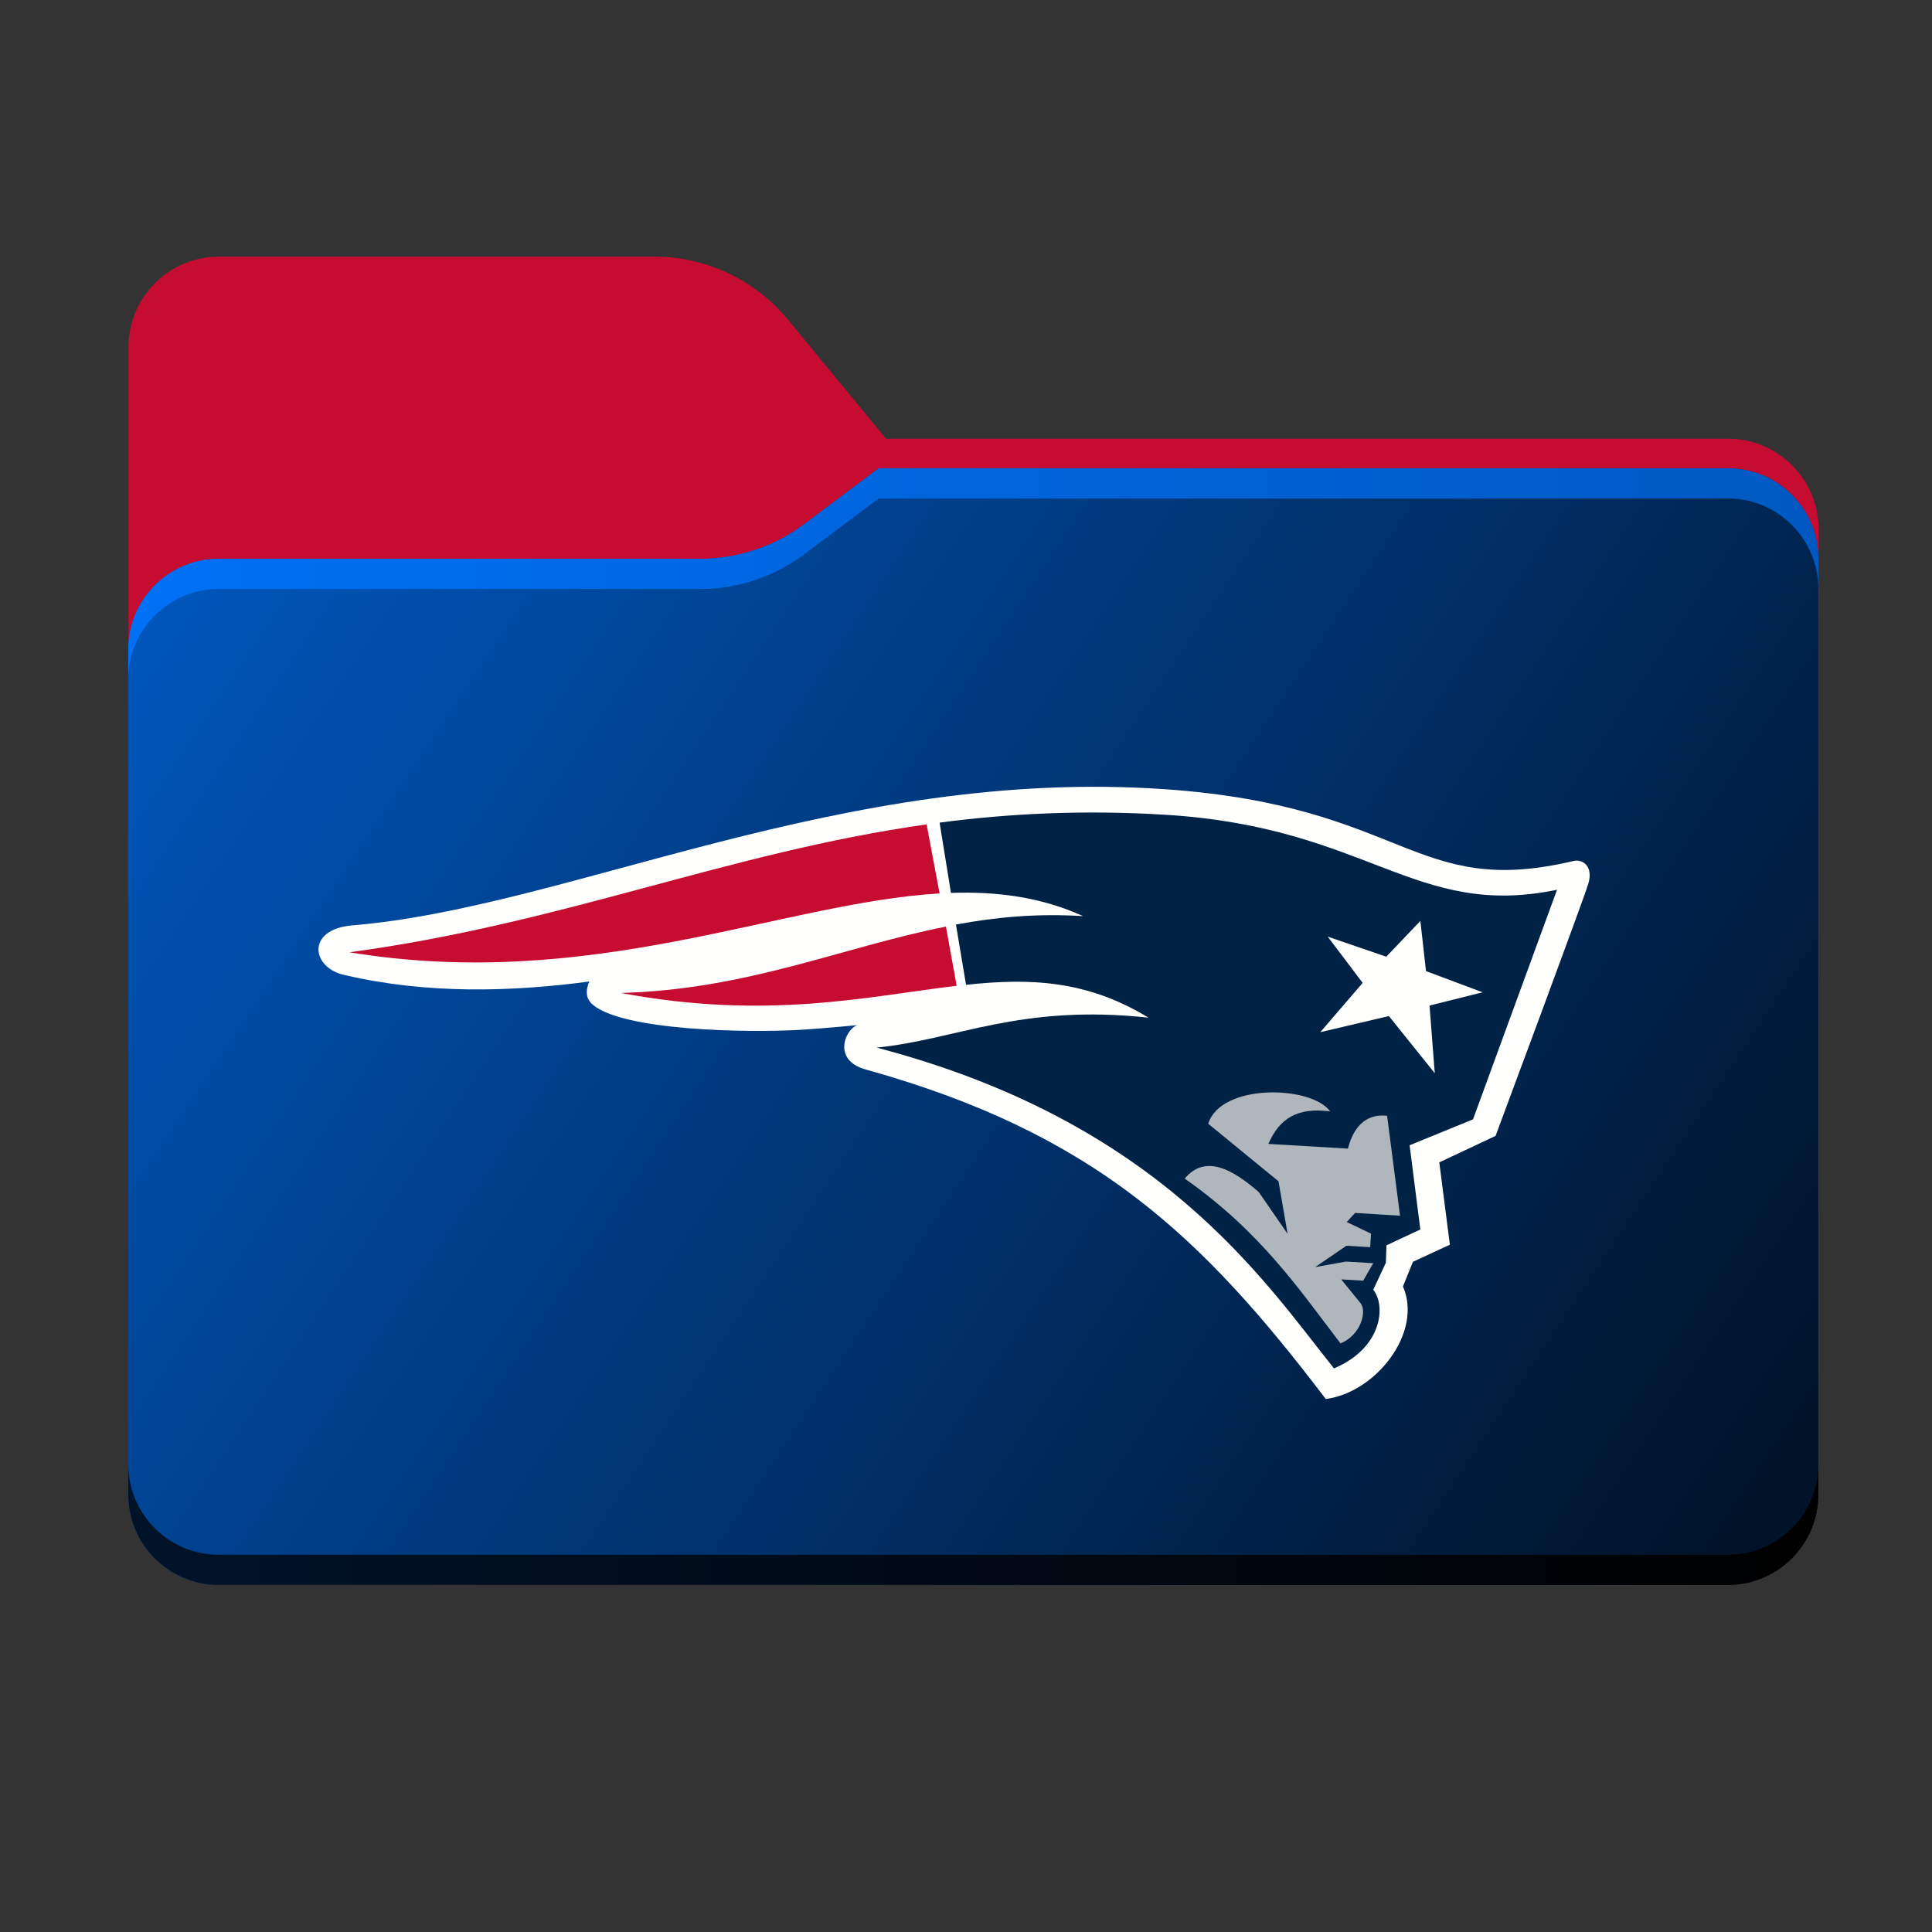 <?xml version="1.0" encoding="UTF-8" standalone="no"?>
<!-- Created with Inkscape (http://www.inkscape.org/) -->

<svg
   version="1.1"
   id="svg1"
   width="341.333"
   height="341.333"
   viewBox="0 0 341.333 341.333"
   xmlns="http://www.w3.org/2000/svg"
   xmlns:svg="http://www.w3.org/2000/svg">
  <rect x="0" y="0" width="341.333" height="341.333" fill="#333333" stroke="none"/>
  <defs
     id="defs1">
    <clipPath
       clipPathUnits="userSpaceOnUse"
       id="clipPath2">
      <path
         d="M 0,256 H 256 V 0 H 0 Z"
         transform="translate(-104.425,-213.622)"
         id="path2" />
    </clipPath>
    <mask
       maskUnits="userSpaceOnUse"
       x="0"
       y="0"
       width="1"
       height="1"
       id="mask2">
      <path
         id="path3"
         d="M 17,194 H 241 V 84 H 17 Z"
         style="fill:#000000;fill-opacity:1;fill-rule:nonzero;stroke:none"
         transform="matrix(1.333,0,0,-1.333,0,341.333)"
         clip-path="url(#clipPath4)" />
      <g
         id="g6"
         clip-path="url(#clipPath7)">
        <path
           d="M 104.425,213.622 C 100.056,218.927 93.544,222 86.671,222 H 29 c -6.627,0 -12,-5.373 -12,-12 V 197.863 187.8 96 c 0,-6.627 5.373,-12 12,-12 h 200 c 6.627,0 12,5.373 12,12 v 89.863 c 0,6.627 -5.373,12 -12,12 H 117.404 Z"
           transform="matrix(1.333,0,0,-1.333,0,341.333)"
           style="fill:url(#linearGradient5);fill-rule:evenodd;stroke:none"
           opacity="1"
           clip-path="url(#clipPath5)"
           id="path6" />
      </g>
    </mask>
    <clipPath
       clipPathUnits="userSpaceOnUse"
       id="clipPath4">
      <path
         d="M 17,194 H 241 V 84 H 17 Z"
         id="path4" />
    </clipPath>
    <linearGradient
       x1="0"
       y1="0"
       x2="1"
       y2="0"
       gradientUnits="userSpaceOnUse"
       gradientTransform="matrix(180.768,-181.142,181.142,180.768,32.582,237.549)"
       spreadMethod="pad"
       id="linearGradient5">
      <stop
         style="stop-opacity:1;stop-color:#05815d"
         offset="0"
         id="stop4" />
      <stop
         style="stop-opacity:1;stop-color:#0c575f"
         offset="1"
         id="stop5" />
    </linearGradient>
    <clipPath
       clipPathUnits="userSpaceOnUse"
       id="clipPath5">
      <path
         d="M 17,194 H 241 V 84 H 17 Z"
         id="path5" />
    </clipPath>
    <clipPath
       clipPathUnits="userSpaceOnUse"
       id="clipPath7">
      <path
         d="M 17,194 H 241 V 84 H 17 Z"
         transform="matrix(1.333,0,0,-1.333,0,341.333)"
         id="path7" />
    </clipPath>
    <clipPath
       clipPathUnits="userSpaceOnUse"
       id="clipPath8">
      <path
         d="M 17,194 H 241 V 84 H 17 Z"
         transform="translate(-92.789,-182)"
         id="path8" />
    </clipPath>
    <clipPath
       clipPathUnits="userSpaceOnUse"
       id="clipPath10">
      <path
         d="M 0,256 H 256 V 0 H 0 Z"
         transform="matrix(1.333,0,0,-1.333,0,341.333)"
         id="path10" />
    </clipPath>
    <linearGradient
       x1="0"
       y1="0"
       x2="1"
       y2="0"
       gradientUnits="userSpaceOnUse"
       gradientTransform="matrix(224,-148,148,224,17,194)"
       spreadMethod="pad"
       id="linearGradient12">
      <stop
         style="stop-opacity:1;stop-color:#0059c2"
         offset="0"
         id="stop10" />
      <stop
         style="stop-opacity:1;stop-color:#001329"
         offset="0.953"
         id="stop11" />
      <stop
         style="stop-opacity:1;stop-color:#001329"
         offset="1"
         id="stop12" />
    </linearGradient>
    <linearGradient
       x1="0"
       y1="0"
       x2="1"
       y2="0"
       gradientUnits="userSpaceOnUse"
       gradientTransform="matrix(224.017,-2.5,2.5,224.017,16.925,55.317)"
       spreadMethod="pad"
       id="linearGradient15">
      <stop
         style="stop-opacity:1;stop-color:#001329"
         offset="0"
         id="stop13" />
      <stop
         style="stop-opacity:1;stop-color:#001329"
         offset="0"
         id="stop14" />
      <stop
         style="stop-opacity:1;stop-color:#000000"
         offset="1"
         id="stop15" />
    </linearGradient>
    <linearGradient
       x1="0"
       y1="0"
       x2="1"
       y2="0"
       gradientUnits="userSpaceOnUse"
       gradientTransform="matrix(224,0,0,224,17,180)"
       spreadMethod="pad"
       id="linearGradient17">
      <stop
         style="stop-opacity:1;stop-color:#0070f5"
         offset="0"
         id="stop16" />
      <stop
         style="stop-opacity:1;stop-color:#0059c2"
         offset="1"
         id="stop17" />
    </linearGradient>
    <clipPath
       clipPathUnits="userSpaceOnUse"
       id="clipPath19">
      <path
         d="M 0,256 H 256 V 0 H 0 Z"
         transform="translate(-208.484,-141.91)"
         id="path19" />
    </clipPath>
    <clipPath
       clipPathUnits="userSpaceOnUse"
       id="clipPath21">
      <path
         d="M 0,256 H 256 V 0 H 0 Z"
         transform="translate(-126.764,-125.377)"
         id="path21" />
    </clipPath>
    <clipPath
       clipPathUnits="userSpaceOnUse"
       id="clipPath23">
      <path
         d="M 0,256 H 256 V 0 H 0 Z"
         transform="translate(-128.004,-125.507)"
         id="path23" />
    </clipPath>
    <clipPath
       clipPathUnits="userSpaceOnUse"
       id="clipPath25">
      <path
         d="M 0,256 H 256 V 0 H 0 Z"
         transform="translate(-156.977,-99.831)"
         id="path25" />
    </clipPath>
    <clipPath
       clipPathUnits="userSpaceOnUse"
       id="clipPath27">
      <path
         d="M 0,256 H 256 V 0 H 0 Z"
         transform="translate(-188.205,-133.971)"
         id="path27" />
    </clipPath>
  </defs>
  <g
     id="layer-MC0">
    <path
       id="path1"
       d="m 0,0 c -4.369,5.305 -10.881,8.378 -17.754,8.378 h -57.671 c -6.627,0 -12,-5.372 -12,-12 v -12.137 -10.063 -91.8 c 0,-6.627 5.373,-12 12,-12 h 200 c 6.627,0 12,5.373 12,12 v 89.863 c 0,6.628 -5.373,12 -12,12 H 12.979 Z"
       style="fill:#c60c30;fill-opacity:1;fill-rule:evenodd;stroke:none"
       transform="matrix(1.333,0,0,-1.333,139.233,56.505)"
       clip-path="url(#clipPath2)" />
    <g
       mask="url(#mask2)"
       id="g10"
       clip-path="url(#clipPath10)">
      <g
         id="g9">
        <path
           d="M 0,0 C 4.975,0 9.816,1.613 13.797,4.598 L 23.67,12 h 112.541 c 6.627,0 12,-5.373 12,-12 v -34 -52 c 0,-6.627 -5.373,-12 -12,-12 h -200 c -6.627,0 -12,5.373 -12,12 v 52 22 c 0,6.627 5.373,12 12,12 h 58 z"
           style="fill:#a6a1a1;fill-opacity:1;fill-rule:evenodd;stroke:none"
           transform="matrix(1.333,0,0,-1.333,123.719,98.667)"
           clip-path="url(#clipPath8)"
           id="path9" />
      </g>
    </g>
    <path
       id="path12"
       d="m 116.459,194 -9.873,-7.402 C 102.605,183.613 97.764,182 92.789,182 v 0 H 87 29 c -6.628,0 -12,-5.372 -12,-12 v 0 -22 -90 c 0,-6.627 5.372,-12 12,-12 v 0 h 200 c 6.627,0 12,5.373 12,12 v 0 90 34 c 0,6.627 -5.373,12 -12,12 v 0 z"
       transform="matrix(1.333,0,0,-1.333,0,341.333)"
       style="fill:url(#linearGradient12);stroke:none" />
    <path
       id="path15"
       d="M 229,50 H 29 c -6.628,0 -12,5.372 -12,12 v 0 -4 c 0,-6.627 5.372,-12 12,-12 v 0 h 200 c 6.627,0 12,5.373 12,12 v 0 4 c 0,-6.628 -5.373,-12 -12,-12"
       transform="matrix(1.333,0,0,-1.333,0,341.333)"
       style="fill:url(#linearGradient15);stroke:none" />
    <path
       id="path17"
       d="m 116.459,194 -9.873,-7.402 C 102.605,183.613 97.764,182 92.789,182 v 0 H 87 29 c -6.628,0 -12,-5.372 -12,-12 v 0 -4 c 0,6.627 5.372,12 12,12 v 0 h 58 5.789 c 4.975,0 9.816,1.613 13.797,4.597 v 0 L 116.459,190 H 229 c 6.627,0 12,-5.372 12,-12 v 0 4 c 0,6.627 -5.373,12 -12,12 v 0 z"
       transform="matrix(1.333,0,0,-1.333,0,341.333)"
       style="fill:url(#linearGradient17);stroke:none" />
    <path
       id="path18"
       d="m 0,0 c -21.201,-4.999 -22.127,7.26 -54.011,9.508 -42.917,3.026 -78.982,-15.643 -107.803,-18.035 -6.261,-0.52 -5.449,-5.723 -0.95,-6.606 10.863,-2.531 22.072,-2.209 32.331,-0.836 -0.344,-0.825 -0.69,-2.097 0.456,-3.072 4.063,-3.448 20.397,-3.744 27.568,-3.332 2.435,0.139 7.633,0.629 7.633,0.629 -1.483,-0.14 -3.799,-4.65 1.099,-5.92 30.266,-8.461 44.506,-22.124 60.853,-43.641 6.643,0.848 12.899,8.829 10.232,14.921 l 1.325,3.269 4.893,2.263 -1.402,10.912 7.459,3.508 c 0,0 11.617,31.173 12.297,33.443 C 2.661,-0.719 1.253,0.296 0,0"
       style="fill:#fffffe;fill-opacity:1;fill-rule:nonzero;stroke:none"
       transform="matrix(1.333,0,0,-1.333,277.979,152.119)"
       clip-path="url(#clipPath19)" />
    <path
       id="path20"
       d="m 0,0 c -11.607,-1.366 -25.073,-4.606 -44.5,-0.951 16.745,0.455 29.278,6.05 43.074,8.8 z m -2.262,12.243 c -20.984,-1.238 -46.162,-13.079 -78.221,-7.801 28.414,3.83 50.076,13.214 76.498,16.95 z"
       style="fill:#c60c30;fill-opacity:1;fill-rule:nonzero;stroke:none"
       transform="matrix(1.333,0,0,-1.333,169.019,174.163)"
       clip-path="url(#clipPath21)" />
    <path
       id="path22"
       d="m 0,0 c 8.506,0.913 16.009,0.623 24.187,-4.355 -17.056,1.847 -25.407,-2.91 -36.038,-3.967 37.557,-9.84 51.307,-30.868 60.62,-42.52 6.51,2.762 6.862,8.409 5.203,10.425 l 1.676,3.588 0.077,2.303 4.488,2.096 -1.42,11.164 8.403,3.436 11.134,30.429 C 59.466,8.691 53.354,20.871 26.517,22.532 15.584,23.21 5.739,22.708 -3.504,21.497 l 1.507,-9.315 C 4.18,12.395 9.995,11.611 15.512,9.104 9.446,9.48 3.988,8.977 -1.337,7.991 L 0,0"
       style="fill:#002244;fill-opacity:1;fill-rule:nonzero;stroke:none"
       transform="matrix(1.333,0,0,-1.333,170.672,173.99)"
       clip-path="url(#clipPath23)" />
    <path
       id="path24"
       d="m 0,0 c 10.151,-7.098 15.365,-14.962 20.656,-21.846 2.691,1.117 3.536,4.235 2.65,5.336 l -2.562,3.149 2.914,-0.171 1.337,2.32 -3.623,0.214 -4.081,-0.736 4.139,2.83 3.151,-0.184 0.117,1.791 -3.219,1.539 1.106,1.208 5.954,-0.371 -1.711,13.239 C 24.474,8.604 22.495,7.373 21.64,3.974 L 11.087,4.595 C 12.572,7.956 14.885,9.468 19.275,8.91 16.812,12.354 4.81,12.673 3.116,7.269 l 9.317,-7.623 1.205,-6.968 -3.828,5.547 C 6.368,1.201 2.753,3.286 0.001,0"
       style="fill:#b0b7bc;fill-opacity:1;fill-rule:nonzero;stroke:none"
       transform="matrix(1.333,0,0,-1.333,209.303,208.226)"
       clip-path="url(#clipPath25)" />
    <path
       id="path26"
       d="m 0,0 0.75,-6.649 7.496,-2.809 -7.032,-1.759 0.694,-8.964 -6.081,7.574 -9.092,-2.138 5.618,6.534 -4.633,6.129 7.761,-2.66 L 0,0"
       style="fill:#fffffe;fill-opacity:1;fill-rule:nonzero;stroke:none"
       transform="matrix(1.333,0,0,-1.333,250.94,162.705)"
       clip-path="url(#clipPath27)" />
  </g>
</svg>
